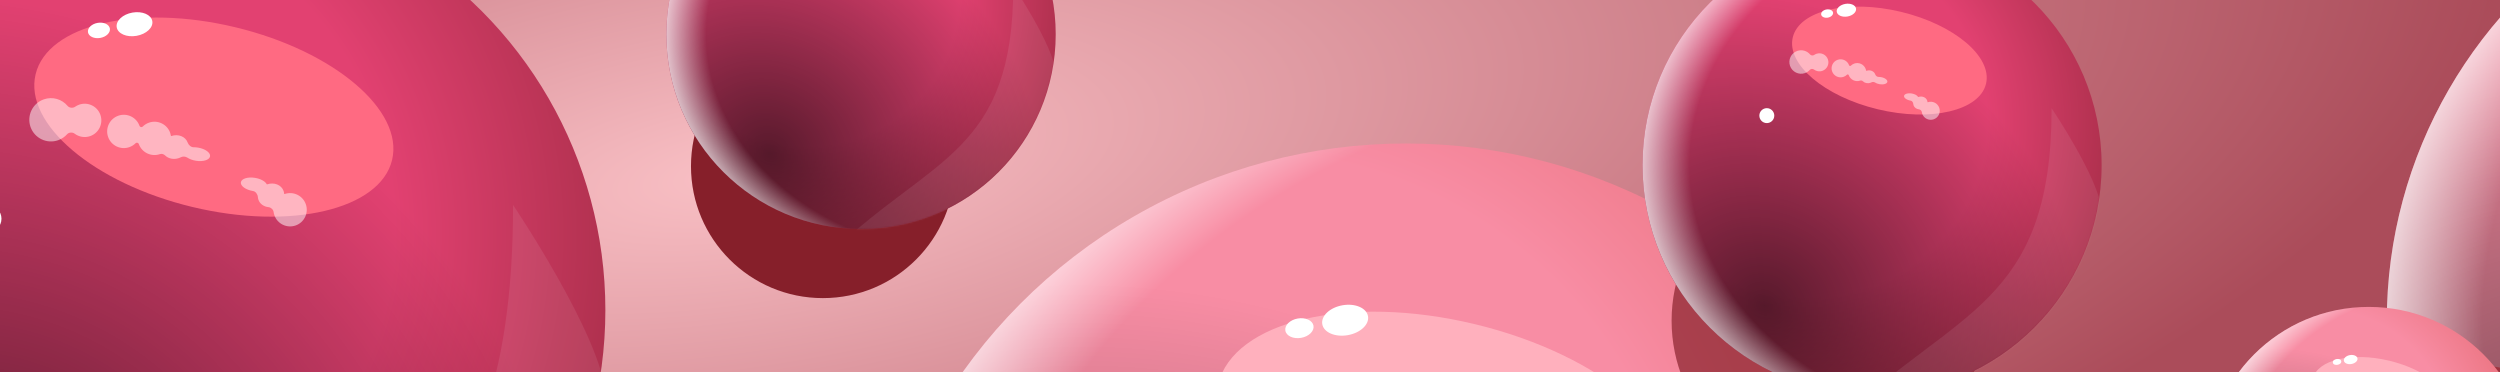 <svg width="1512" height="225" viewBox="0 0 1512 225" fill="none" xmlns="http://www.w3.org/2000/svg">
<g clip-path="url(#clip0_105_407)">
<rect width="1512" height="225" fill="url(#paint0_radial_105_407)"/>
<g filter="url(#filter0_f_105_407)">
<g filter="url(#filter1_f_105_407)">
<circle cx="1647.46" cy="681.879" r="216.183" fill="#861F2A"/>
</g>
<circle cx="1709.97" cy="465.696" r="319.083" fill="url(#paint1_radial_105_407)"/>
<circle cx="1709.97" cy="465.696" r="319.083" fill="url(#paint2_radial_105_407)" style="mix-blend-mode:overlay"/>
<circle cx="1709.97" cy="465.696" r="319.083" fill="url(#paint3_radial_105_407)" style="mix-blend-mode:soft-light"/>
<g filter="url(#filter2_f_105_407)">
<ellipse cx="1734.05" cy="320.234" rx="69.616" ry="138.127" transform="rotate(-76.477 1734.05 320.234)" fill="#FF6A82"/>
</g>
</g>
<g filter="url(#filter3_f_105_407)">
<circle cx="59.832" cy="361.115" r="173.526" fill="#861F2A"/>
</g>
<circle cx="110.008" cy="187.589" r="256.122" fill="url(#paint4_radial_105_407)"/>
<circle cx="110.008" cy="187.589" r="256.122" fill="url(#paint5_radial_105_407)" style="mix-blend-mode:overlay"/>
<circle cx="110.008" cy="187.589" r="256.122" fill="url(#paint6_radial_105_407)" style="mix-blend-mode:soft-light"/>
<g filter="url(#filter4_f_105_407)">
<ellipse cx="129.333" cy="70.829" rx="55.879" ry="110.872" transform="rotate(-76.477 129.333 70.829)" fill="#FF6A82"/>
</g>
<g filter="url(#filter5_f_105_407)">
<circle cx="-7.445" cy="132.273" r="8.335" fill="white"/>
</g>
<g filter="url(#filter6_f_105_407)">
<ellipse cx="59.832" cy="18.387" rx="6.721" ry="4.621" transform="rotate(-9.885 59.832 18.387)" fill="white"/>
</g>
<g filter="url(#filter7_f_105_407)">
<ellipse cx="81.352" cy="14.638" rx="10.922" ry="7.141" transform="rotate(-9.885 81.352 14.638)" fill="white"/>
</g>
<g filter="url(#filter8_f_105_407)">
<path fill-rule="evenodd" clip-rule="evenodd" d="M35.135 84.817C37.315 84.056 39.167 82.778 40.6 81.167C41.661 79.975 43.842 79.855 45.112 80.821C47.712 82.797 51.221 83.474 54.535 82.318C59.789 80.486 62.562 74.742 60.73 69.489C58.898 64.235 53.154 61.462 47.9 63.294C46.987 63.612 46.15 64.049 45.398 64.58C44.093 65.502 41.918 65.305 40.897 64.077C37.504 59.997 31.815 58.234 26.51 60.085C19.68 62.467 16.074 69.934 18.456 76.763C20.838 83.593 28.305 87.198 35.135 84.817ZM86.273 76.594C85.753 77.118 84.642 76.868 84.399 76.171V76.171C82.567 70.918 76.823 68.144 71.569 69.976C66.316 71.808 63.542 77.552 65.374 82.806C67.206 88.059 72.95 90.833 78.204 89.001C79.699 88.479 80.993 87.641 82.038 86.587C82.557 86.063 83.669 86.314 83.912 87.01V87.01C85.744 92.264 91.488 95.037 96.742 93.205V93.205C97.801 92.836 99.043 93.211 99.841 94C101.832 95.967 105.106 96.69 108.245 95.595C108.675 95.445 109.086 95.267 109.476 95.063C110.623 94.465 112.239 94.629 113.32 95.341C114.621 96.198 116.409 96.884 118.437 97.219C122.829 97.946 126.683 96.754 127.046 94.559C127.409 92.363 124.144 89.994 119.752 89.268C118.813 89.113 117.898 89.045 117.036 89.056C115.548 89.076 114.022 87.688 113.532 86.283V86.283C112.25 82.605 107.803 80.812 103.6 82.278V82.278C103.502 82.312 103.397 82.249 103.381 82.147C103.288 81.554 103.141 80.962 102.937 80.376C101.104 75.122 95.36 72.348 90.107 74.181C88.612 74.702 87.317 75.54 86.273 76.594ZM184.969 123.542C186.801 128.795 184.028 134.539 178.774 136.371C173.521 138.204 167.777 135.43 165.944 130.177C165.716 129.521 165.559 128.858 165.47 128.195C165.272 126.728 163.862 125.429 162.389 125.281C159.595 125 157.186 123.357 156.297 120.808C156.11 120.271 156 119.723 155.963 119.174C155.857 117.603 154.656 115.794 153.1 115.549C153.057 115.543 153.015 115.536 152.972 115.529C148.581 114.802 145.315 112.434 145.678 110.238C146.041 108.042 149.896 106.851 154.287 107.577C157.691 108.14 160.418 109.69 161.304 111.381C161.357 111.483 161.477 111.534 161.585 111.496V111.496C165.788 110.03 170.235 111.823 171.517 115.5C171.707 116.045 171.817 116.6 171.853 117.155C171.862 117.297 172.005 117.394 172.139 117.347V117.347C177.393 115.515 183.137 118.288 184.969 123.542Z" fill="white" fill-opacity="0.5"/>
</g>
<mask id="mask0_105_407" style="mask-type:alpha" maskUnits="userSpaceOnUse" x="-147" y="-69" width="514" height="513">
<circle cx="110.008" cy="187.589" r="256.122" fill="url(#paint7_radial_105_407)"/>
<circle cx="110.008" cy="187.589" r="256.122" fill="url(#paint8_radial_105_407)"/>
<circle cx="110.008" cy="187.589" r="256.122" fill="url(#paint9_radial_105_407)"/>
</mask>
<g mask="url(#mask0_105_407)">
<g filter="url(#filter9_f_105_407)">
<path d="M310.301 123.938C310.301 123.938 363.267 202.671 366.13 237.743C301.712 596.338 -30.221 571.238 74.1 471.796C203.739 348.221 310.301 343.66 310.301 123.938Z" fill="white" fill-opacity="0.08"/>
</g>
</g>
<g filter="url(#filter10_f_105_407)">
<circle cx="1668.81" cy="384.003" r="189.818" fill="#A52E3A"/>
</g>
<circle cx="1723.7" cy="194.186" r="280.168" fill="url(#paint10_radial_105_407)"/>
<circle cx="1723.7" cy="194.186" r="280.168" fill="url(#paint11_radial_105_407)" style="mix-blend-mode:overlay"/>
<circle cx="1723.7" cy="194.186" r="280.168" fill="url(#paint12_radial_105_407)" style="mix-blend-mode:soft-light"/>
<g filter="url(#filter11_f_105_407)">
<ellipse cx="1744.84" cy="66.464" rx="61.125" ry="121.282" transform="rotate(-76.477 1744.84 66.464)" fill="#FFB0BD"/>
</g>
<g filter="url(#filter12_f_105_407)">
<circle cx="1030.53" cy="550.855" r="223.001" fill="#A52E3A"/>
</g>
<circle cx="850.371" cy="415.925" r="329.145" fill="url(#paint13_radial_105_407)"/>
<circle cx="850.371" cy="415.925" r="329.145" fill="url(#paint14_radial_105_407)" style="mix-blend-mode:overlay"/>
<circle cx="850.371" cy="415.925" r="329.145" fill="url(#paint15_radial_105_407)" style="mix-blend-mode:soft-light"/>
<g filter="url(#filter13_f_105_407)">
<ellipse cx="875.207" cy="265.876" rx="71.811" ry="142.483" transform="rotate(-76.477 875.207 265.876)" fill="#FFB0BD"/>
</g>
<g filter="url(#filter14_f_105_407)">
<ellipse cx="785.89" cy="198.482" rx="8.637" ry="5.938" transform="rotate(-9.885 785.89 198.482)" fill="white"/>
</g>
<g filter="url(#filter15_f_105_407)">
<ellipse cx="813.544" cy="193.663" rx="14.036" ry="9.177" transform="rotate(-9.885 813.544 193.663)" fill="white"/>
</g>
<path fill-rule="evenodd" clip-rule="evenodd" d="M754.151 283.851C756.953 282.874 759.332 281.231 761.174 279.161C762.538 277.629 765.34 277.475 766.973 278.716C770.314 281.256 774.824 282.126 779.083 280.641C785.834 278.286 789.398 270.904 787.044 264.153C784.689 257.402 777.307 253.837 770.556 256.192C769.383 256.601 768.306 257.162 767.34 257.845C765.664 259.03 762.868 258.777 761.556 257.199C757.196 251.955 749.884 249.69 743.067 252.068C734.29 255.129 729.656 264.725 732.717 273.502C735.778 282.279 745.374 286.912 754.151 283.851ZM819.869 273.285C819.202 273.958 817.773 273.636 817.461 272.741V272.741C815.106 265.989 807.724 262.425 800.973 264.78C794.222 267.134 790.657 274.516 793.012 281.267C795.367 288.019 802.748 291.583 809.5 289.228C811.421 288.558 813.085 287.481 814.427 286.127C815.094 285.453 816.523 285.775 816.835 286.67V286.67C819.19 293.422 826.571 296.986 833.323 294.632V294.632C834.684 294.157 836.279 294.639 837.304 295.652C839.863 298.181 844.071 299.11 848.105 297.703C848.658 297.51 849.186 297.281 849.687 297.019C851.162 296.25 853.239 296.461 854.628 297.376C856.3 298.478 858.598 299.359 861.204 299.79C866.848 300.724 871.801 299.193 872.268 296.371C872.734 293.549 868.538 290.505 862.894 289.572C861.687 289.372 860.51 289.285 859.403 289.3C857.491 289.325 855.53 287.541 854.9 285.735V285.735C853.252 281.009 847.537 278.705 842.136 280.589V280.589C842.011 280.633 841.875 280.552 841.855 280.42C841.736 279.659 841.547 278.897 841.284 278.144C838.929 271.393 831.547 267.828 824.796 270.183C822.875 270.853 821.211 271.93 819.869 273.285ZM946.705 333.617C949.059 340.369 945.495 347.75 938.743 350.105C931.992 352.46 924.61 348.895 922.256 342.144C921.962 341.301 921.76 340.449 921.645 339.598C921.391 337.712 919.579 336.043 917.686 335.853C914.096 335.492 911.001 333.38 909.858 330.105C909.618 329.414 909.477 328.71 909.429 328.005C909.292 325.985 907.749 323.661 905.749 323.346C905.694 323.338 905.64 323.329 905.585 323.32C899.941 322.386 895.745 319.342 896.211 316.521C896.678 313.699 901.631 312.168 907.275 313.101C911.649 313.825 915.154 315.816 916.292 317.99C916.361 318.12 916.514 318.186 916.654 318.137V318.137C922.055 316.253 927.769 318.557 929.417 323.283C929.661 323.983 929.803 324.696 929.849 325.41C929.86 325.592 930.044 325.716 930.217 325.656V325.656C936.968 323.302 944.35 326.866 946.705 333.617Z" fill="white" fill-opacity="0.5"/>
<g filter="url(#filter17_f_105_407)">
<circle cx="1499.09" cy="287.507" r="66.43" fill="#9D343F"/>
</g>
<circle cx="1432.66" cy="283.667" r="98.05" fill="url(#paint16_radial_105_407)"/>
<circle cx="1432.66" cy="283.667" r="98.05" fill="url(#paint17_radial_105_407)" style="mix-blend-mode:overlay"/>
<circle cx="1432.66" cy="283.667" r="98.05" fill="url(#paint18_radial_105_407)" style="mix-blend-mode:soft-light"/>
<g filter="url(#filter18_f_105_407)">
<ellipse cx="1440.06" cy="238.969" rx="21.392" ry="42.445" transform="rotate(-76.477 1440.06 238.969)" fill="#FFB0BD"/>
</g>
<g filter="url(#filter19_f_105_407)">
<ellipse cx="1413.45" cy="218.893" rx="2.573" ry="1.769" transform="rotate(-9.885 1413.45 218.893)" fill="white"/>
</g>
<g filter="url(#filter20_f_105_407)">
<ellipse cx="1421.69" cy="217.457" rx="4.181" ry="2.734" transform="rotate(-9.885 1421.69 217.457)" fill="white"/>
</g>
<path fill-rule="evenodd" clip-rule="evenodd" d="M1404 244.324C1404.83 244.033 1405.54 243.543 1406.09 242.927C1406.5 242.47 1407.33 242.424 1407.82 242.794C1408.81 243.551 1410.16 243.81 1411.43 243.367C1413.44 242.666 1414.5 240.467 1413.8 238.456C1413.1 236.444 1410.9 235.383 1408.89 236.084C1408.54 236.206 1408.22 236.373 1407.93 236.577C1407.43 236.929 1406.6 236.854 1406.2 236.384C1404.91 234.822 1402.73 234.147 1400.7 234.856C1398.08 235.767 1396.7 238.626 1397.61 241.241C1398.53 243.855 1401.38 245.235 1404 244.324ZM1423.58 241.176C1423.38 241.376 1422.95 241.28 1422.86 241.014V241.014C1422.16 239.003 1419.96 237.941 1417.95 238.642C1415.94 239.344 1414.87 241.543 1415.57 243.554C1416.28 245.565 1418.48 246.627 1420.49 245.925C1421.06 245.726 1421.55 245.405 1421.95 245.001C1422.15 244.801 1422.58 244.897 1422.67 245.163V245.163C1423.37 247.175 1425.57 248.236 1427.58 247.535V247.535C1427.99 247.394 1428.46 247.537 1428.77 247.839C1429.53 248.592 1430.79 248.869 1431.99 248.45C1432.15 248.392 1432.31 248.324 1432.46 248.246C1432.9 248.017 1433.52 248.08 1433.93 248.353C1434.43 248.681 1435.11 248.943 1435.89 249.072C1437.57 249.35 1439.05 248.894 1439.18 248.053C1439.32 247.213 1438.07 246.306 1436.39 246.028C1436.03 245.968 1435.68 245.942 1435.35 245.947C1434.78 245.954 1434.2 245.423 1434.01 244.885V244.885C1433.52 243.477 1431.82 242.791 1430.21 243.352V243.352C1430.17 243.365 1430.13 243.341 1430.12 243.301C1430.09 243.075 1430.03 242.848 1429.95 242.623C1429.25 240.612 1427.05 239.55 1425.04 240.252C1424.47 240.452 1423.98 240.772 1423.58 241.176ZM1461.36 259.149C1462.06 261.16 1461 263.359 1458.99 264.06C1456.98 264.762 1454.78 263.7 1454.08 261.689C1453.99 261.438 1453.93 261.184 1453.89 260.93C1453.82 260.368 1453.28 259.871 1452.71 259.815C1451.65 259.707 1450.72 259.078 1450.38 258.102C1450.31 257.896 1450.27 257.687 1450.25 257.477C1450.21 256.875 1449.75 256.183 1449.16 256.089C1449.14 256.086 1449.13 256.084 1449.11 256.081C1447.43 255.803 1446.18 254.896 1446.32 254.056C1446.46 253.215 1447.93 252.759 1449.61 253.037C1450.92 253.253 1451.96 253.846 1452.3 254.493C1452.32 254.532 1452.37 254.552 1452.41 254.537V254.537C1454.02 253.976 1455.72 254.662 1456.21 256.07C1456.28 256.279 1456.32 256.491 1456.34 256.704C1456.34 256.758 1456.4 256.795 1456.45 256.777V256.777C1458.46 256.076 1460.66 257.137 1461.36 259.149Z" fill="white" fill-opacity="0.5"/>
<g filter="url(#filter22_f_105_407)">
<circle cx="1105.04" cy="193.973" r="94.058" fill="#861F2A" fill-opacity="0.68"/>
</g>
<circle cx="1132.23" cy="99.915" r="138.828" fill="url(#paint19_radial_105_407)"/>
<circle cx="1132.23" cy="99.915" r="138.828" fill="url(#paint20_radial_105_407)" style="mix-blend-mode:overlay"/>
<circle cx="1132.23" cy="99.915" r="138.828" fill="url(#paint21_radial_105_407)" style="mix-blend-mode:soft-light"/>
<g filter="url(#filter23_f_105_407)">
<ellipse cx="1142.71" cy="36.626" rx="30.289" ry="60.097" transform="rotate(-76.477 1142.71 36.626)" fill="#FF6A82"/>
</g>
<g filter="url(#filter24_f_105_407)">
<circle cx="1068.57" cy="69.931" r="4.518" fill="white"/>
</g>
<g filter="url(#filter25_f_105_407)">
<ellipse cx="1105.04" cy="8.201" rx="3.643" ry="2.505" transform="rotate(-9.885 1105.04 8.201)" fill="white"/>
</g>
<g filter="url(#filter26_f_105_407)">
<ellipse cx="1116.7" cy="6.168" rx="5.92" ry="3.871" transform="rotate(-9.885 1116.7 6.168)" fill="white"/>
</g>
<g filter="url(#filter27_f_105_407)">
<path fill-rule="evenodd" clip-rule="evenodd" d="M1091.65 44.208C1092.83 43.796 1093.83 43.103 1094.61 42.23C1095.19 41.584 1096.37 41.519 1097.06 42.042C1098.47 43.113 1100.37 43.48 1102.17 42.854C1105.01 41.861 1106.52 38.747 1105.52 35.9C1104.53 33.052 1101.42 31.549 1098.57 32.542C1098.07 32.714 1097.62 32.951 1097.21 33.239C1096.51 33.739 1095.33 33.632 1094.77 32.966C1092.93 30.755 1089.85 29.799 1086.97 30.802C1083.27 32.093 1081.32 36.141 1082.61 39.843C1083.9 43.545 1087.95 45.499 1091.65 44.208ZM1119.37 39.751C1119.09 40.035 1118.48 39.899 1118.35 39.522V39.522C1117.36 36.674 1114.25 35.171 1111.4 36.164C1108.55 37.157 1107.05 40.27 1108.04 43.118C1109.03 45.966 1112.15 47.469 1114.99 46.476C1115.81 46.193 1116.51 45.739 1117.07 45.168C1117.35 44.884 1117.96 45.02 1118.09 45.397V45.397C1119.08 48.245 1122.2 49.748 1125.04 48.755V48.755C1125.62 48.555 1126.29 48.758 1126.72 49.186C1127.8 50.252 1129.58 50.644 1131.28 50.05C1131.51 49.969 1131.73 49.872 1131.95 49.762C1132.57 49.438 1133.44 49.527 1134.03 49.913C1134.73 50.377 1135.7 50.749 1136.8 50.931C1139.18 51.324 1141.27 50.679 1141.47 49.489C1141.67 48.298 1139.9 47.014 1137.52 46.621C1137.01 46.537 1136.51 46.5 1136.04 46.506C1135.24 46.517 1134.41 45.764 1134.14 45.003V45.003C1133.45 43.009 1131.04 42.037 1128.76 42.832V42.832C1128.71 42.85 1128.65 42.816 1128.64 42.761C1128.59 42.44 1128.51 42.118 1128.4 41.801C1127.41 38.953 1124.29 37.45 1121.45 38.443C1120.64 38.725 1119.93 39.18 1119.37 39.751ZM1172.87 65.198C1173.86 68.046 1172.36 71.16 1169.51 72.153C1166.66 73.146 1163.55 71.642 1162.55 68.795C1162.43 68.439 1162.34 68.08 1162.3 67.721C1162.19 66.926 1161.42 66.222 1160.63 66.141C1159.11 65.989 1157.81 65.098 1157.32 63.717C1157.22 63.425 1157.16 63.129 1157.14 62.831C1157.09 61.979 1156.43 60.999 1155.59 60.866C1155.57 60.863 1155.55 60.859 1155.52 60.855C1153.14 60.461 1151.37 59.178 1151.57 57.987C1151.77 56.797 1153.85 56.151 1156.23 56.545C1158.08 56.85 1159.56 57.69 1160.04 58.607C1160.07 58.662 1160.13 58.69 1160.19 58.669V58.669C1162.47 57.875 1164.88 58.846 1165.57 60.84C1165.68 61.135 1165.74 61.436 1165.76 61.737C1165.76 61.814 1165.84 61.866 1165.91 61.841V61.841C1168.76 60.847 1171.87 62.351 1172.87 65.198Z" fill="white" fill-opacity="0.5"/>
</g>
<mask id="mask1_105_407" style="mask-type:alpha" maskUnits="userSpaceOnUse" x="993" y="-39" width="279" height="278">
<circle cx="1132.23" cy="99.915" r="138.828" fill="url(#paint22_radial_105_407)"/>
<circle cx="1132.23" cy="99.915" r="138.828" fill="url(#paint23_radial_105_407)"/>
<circle cx="1132.23" cy="99.915" r="138.828" fill="url(#paint24_radial_105_407)"/>
</mask>
<g mask="url(#mask1_105_407)">
<g filter="url(#filter28_f_105_407)">
<path d="M1240.8 65.413C1240.8 65.413 1269.51 108.09 1271.06 127.1C1236.14 321.473 1056.22 307.868 1112.77 253.966C1183.04 186.984 1240.8 184.512 1240.8 65.413Z" fill="white" fill-opacity="0.08"/>
</g>
</g>
<g filter="url(#filter29_f_105_407)">
<g filter="url(#filter30_f_105_407)">
<circle cx="497.681" cy="100.524" r="79.776" fill="#861F2A"/>
</g>
<circle cx="520.748" cy="20.748" r="117.748" fill="url(#paint25_radial_105_407)"/>
<circle cx="520.748" cy="20.748" r="117.748" fill="url(#paint26_radial_105_407)" style="mix-blend-mode:overlay"/>
<circle cx="520.748" cy="20.748" r="117.748" fill="url(#paint27_radial_105_407)" style="mix-blend-mode:soft-light"/>
<g filter="url(#filter31_f_105_407)">
<ellipse cx="529.632" cy="-32.931" rx="25.69" ry="50.972" transform="rotate(-76.477 529.632 -32.931)" fill="#FF6A82"/>
</g>
<g filter="url(#filter32_f_105_407)">
<circle cx="466.751" cy="-4.683" r="3.832" fill="white"/>
</g>
<g filter="url(#filter33_f_105_407)">
<path fill-rule="evenodd" clip-rule="evenodd" d="M486.326 -26.5C487.329 -26.849 488.18 -27.437 488.839 -28.178C489.326 -28.726 490.329 -28.781 490.913 -28.337C492.108 -27.428 493.722 -27.117 495.245 -27.649C497.66 -28.491 498.935 -31.132 498.093 -33.547C497.251 -35.962 494.61 -37.237 492.195 -36.395C491.775 -36.248 491.39 -36.048 491.044 -35.803C490.445 -35.38 489.445 -35.47 488.975 -36.035C487.416 -37.91 484.8 -38.721 482.361 -37.87C479.221 -36.775 477.563 -33.342 478.658 -30.202C479.753 -27.063 483.186 -25.405 486.326 -26.5ZM509.836 -30.28C509.597 -30.039 509.086 -30.154 508.974 -30.475V-30.475C508.132 -32.89 505.491 -34.165 503.076 -33.323C500.661 -32.48 499.386 -29.84 500.228 -27.424C501.07 -25.009 503.711 -23.734 506.126 -24.576C506.814 -24.816 507.409 -25.202 507.889 -25.686C508.128 -25.927 508.639 -25.812 508.75 -25.491V-25.491C509.593 -23.076 512.234 -21.801 514.649 -22.643V-22.643C515.136 -22.813 515.707 -22.641 516.073 -22.278C516.989 -21.374 518.494 -21.042 519.937 -21.545C520.135 -21.614 520.324 -21.696 520.503 -21.789C521.031 -22.064 521.774 -21.989 522.271 -21.662C522.869 -21.267 523.691 -20.952 524.623 -20.798C526.642 -20.464 528.414 -21.012 528.581 -22.021C528.748 -23.031 527.247 -24.12 525.228 -24.453C524.796 -24.525 524.375 -24.556 523.979 -24.551C523.295 -24.542 522.593 -25.18 522.368 -25.826V-25.826C521.778 -27.517 519.734 -28.341 517.802 -27.667V-27.667C517.757 -27.651 517.708 -27.68 517.701 -27.728C517.658 -28 517.591 -28.272 517.497 -28.542C516.654 -30.957 514.014 -32.232 511.598 -31.39C510.911 -31.15 510.316 -30.765 509.836 -30.28ZM555.21 -8.697C556.052 -6.282 554.777 -3.641 552.362 -2.799C549.947 -1.956 547.306 -3.231 546.464 -5.646C546.359 -5.948 546.287 -6.253 546.246 -6.557C546.155 -7.232 545.506 -7.829 544.829 -7.897C543.545 -8.026 542.438 -8.782 542.029 -9.953C541.943 -10.2 541.892 -10.452 541.875 -10.705C541.826 -11.427 541.274 -12.259 540.559 -12.371C540.539 -12.374 540.519 -12.377 540.5 -12.381C538.481 -12.714 536.98 -13.803 537.147 -14.813C537.314 -15.822 539.085 -16.37 541.104 -16.036C542.669 -15.777 543.923 -15.065 544.33 -14.287C544.355 -14.241 544.41 -14.217 544.46 -14.235V-14.235C546.392 -14.909 548.436 -14.084 549.026 -12.394C549.113 -12.143 549.164 -11.888 549.18 -11.633C549.184 -11.568 549.25 -11.523 549.312 -11.545V-11.545C551.727 -12.387 554.368 -11.112 555.21 -8.697Z" fill="white" fill-opacity="0.5"/>
</g>
<mask id="mask2_105_407" style="mask-type:alpha" maskUnits="userSpaceOnUse" x="403" y="-97" width="236" height="236">
<circle cx="520.748" cy="20.748" r="117.748" fill="url(#paint28_radial_105_407)"/>
<circle cx="520.748" cy="20.748" r="117.748" fill="url(#paint29_radial_105_407)"/>
<circle cx="520.748" cy="20.748" r="117.748" fill="url(#paint30_radial_105_407)"/>
</mask>
<g mask="url(#mask2_105_407)">
<g filter="url(#filter34_f_105_407)">
<path d="M612.829 -8.515C612.829 -8.515 637.18 27.682 638.496 43.806C608.881 208.664 456.28 197.124 504.24 151.408C563.839 94.596 612.829 92.499 612.829 -8.515Z" fill="white" fill-opacity="0.08"/>
</g>
</g>
</g>
</g>
<defs>
<filter id="filter0_f_105_407" x="1358.89" y="114.613" width="702.165" height="815.449" filterUnits="userSpaceOnUse" color-interpolation-filters="sRGB">
<feFlood flood-opacity="0" result="BackgroundImageFix"/>
<feBlend mode="normal" in="SourceGraphic" in2="BackgroundImageFix" result="shape"/>
<feGaussianBlur stdDeviation="16" result="effect1_foregroundBlur_105_407"/>
</filter>
<filter id="filter1_f_105_407" x="1182.05" y="216.471" width="930.815" height="930.815" filterUnits="userSpaceOnUse" color-interpolation-filters="sRGB">
<feFlood flood-opacity="0" result="BackgroundImageFix"/>
<feBlend mode="normal" in="SourceGraphic" in2="BackgroundImageFix" result="shape"/>
<feGaussianBlur stdDeviation="124.612" result="effect1_foregroundBlur_105_407"/>
</filter>
<filter id="filter2_f_105_407" x="1457.15" y="103.614" width="553.798" height="433.239" filterUnits="userSpaceOnUse" color-interpolation-filters="sRGB">
<feFlood flood-opacity="0" result="BackgroundImageFix"/>
<feBlend mode="normal" in="SourceGraphic" in2="BackgroundImageFix" result="shape"/>
<feGaussianBlur stdDeviation="70.802" result="effect1_foregroundBlur_105_407"/>
</filter>
<filter id="filter3_f_105_407" x="-313.741" y="-12.459" width="747.147" height="747.148" filterUnits="userSpaceOnUse" color-interpolation-filters="sRGB">
<feFlood flood-opacity="0" result="BackgroundImageFix"/>
<feBlend mode="normal" in="SourceGraphic" in2="BackgroundImageFix" result="shape"/>
<feGaussianBlur stdDeviation="100.024" result="effect1_foregroundBlur_105_407"/>
</filter>
<filter id="filter4_f_105_407" x="-92.928" y="-103.047" width="444.523" height="347.753" filterUnits="userSpaceOnUse" color-interpolation-filters="sRGB">
<feFlood flood-opacity="0" result="BackgroundImageFix"/>
<feBlend mode="normal" in="SourceGraphic" in2="BackgroundImageFix" result="shape"/>
<feGaussianBlur stdDeviation="56.832" result="effect1_foregroundBlur_105_407"/>
</filter>
<filter id="filter5_f_105_407" x="-21.842" y="117.876" width="28.794" height="28.795" filterUnits="userSpaceOnUse" color-interpolation-filters="sRGB">
<feFlood flood-opacity="0" result="BackgroundImageFix"/>
<feBlend mode="normal" in="SourceGraphic" in2="BackgroundImageFix" result="shape"/>
<feGaussianBlur stdDeviation="3.031" result="effect1_foregroundBlur_105_407"/>
</filter>
<filter id="filter6_f_105_407" x="47.101" y="7.628" width="25.462" height="21.518" filterUnits="userSpaceOnUse" color-interpolation-filters="sRGB">
<feFlood flood-opacity="0" result="BackgroundImageFix"/>
<feBlend mode="normal" in="SourceGraphic" in2="BackgroundImageFix" result="shape"/>
<feGaussianBlur stdDeviation="3.031" result="effect1_foregroundBlur_105_407"/>
</filter>
<filter id="filter7_f_105_407" x="64.459" y="1.293" width="33.784" height="26.689" filterUnits="userSpaceOnUse" color-interpolation-filters="sRGB">
<feFlood flood-opacity="0" result="BackgroundImageFix"/>
<feBlend mode="normal" in="SourceGraphic" in2="BackgroundImageFix" result="shape"/>
<feGaussianBlur stdDeviation="3.031" result="effect1_foregroundBlur_105_407"/>
</filter>
<filter id="filter8_f_105_407" x="11.678" y="53.306" width="179.901" height="89.675" filterUnits="userSpaceOnUse" color-interpolation-filters="sRGB">
<feFlood flood-opacity="0" result="BackgroundImageFix"/>
<feBlend mode="normal" in="SourceGraphic" in2="BackgroundImageFix" result="shape"/>
<feGaussianBlur stdDeviation="3.022" result="effect1_foregroundBlur_105_407"/>
</filter>
<filter id="filter9_f_105_407" x="44.877" y="114.845" width="330.346" height="430.24" filterUnits="userSpaceOnUse" color-interpolation-filters="sRGB">
<feFlood flood-opacity="0" result="BackgroundImageFix"/>
<feBlend mode="normal" in="SourceGraphic" in2="BackgroundImageFix" result="shape"/>
<feGaussianBlur stdDeviation="4.547" result="effect1_foregroundBlur_105_407"/>
</filter>
<filter id="filter10_f_105_407" x="1260.16" y="-24.644" width="817.294" height="817.294" filterUnits="userSpaceOnUse" color-interpolation-filters="sRGB">
<feFlood flood-opacity="0" result="BackgroundImageFix"/>
<feBlend mode="normal" in="SourceGraphic" in2="BackgroundImageFix" result="shape"/>
<feGaussianBlur stdDeviation="109.415" result="effect1_foregroundBlur_105_407"/>
</filter>
<filter id="filter11_f_105_407" x="1501.71" y="-123.737" width="486.258" height="380.402" filterUnits="userSpaceOnUse" color-interpolation-filters="sRGB">
<feFlood flood-opacity="0" result="BackgroundImageFix"/>
<feBlend mode="normal" in="SourceGraphic" in2="BackgroundImageFix" result="shape"/>
<feGaussianBlur stdDeviation="62.167" result="effect1_foregroundBlur_105_407"/>
</filter>
<filter id="filter12_f_105_407" x="550.447" y="70.77" width="960.169" height="960.169" filterUnits="userSpaceOnUse" color-interpolation-filters="sRGB">
<feFlood flood-opacity="0" result="BackgroundImageFix"/>
<feBlend mode="normal" in="SourceGraphic" in2="BackgroundImageFix" result="shape"/>
<feGaussianBlur stdDeviation="128.542" result="effect1_foregroundBlur_105_407"/>
</filter>
<filter id="filter13_f_105_407" x="589.576" y="42.425" width="571.263" height="446.902" filterUnits="userSpaceOnUse" color-interpolation-filters="sRGB">
<feFlood flood-opacity="0" result="BackgroundImageFix"/>
<feBlend mode="normal" in="SourceGraphic" in2="BackgroundImageFix" result="shape"/>
<feGaussianBlur stdDeviation="73.035" result="effect1_foregroundBlur_105_407"/>
</filter>
<filter id="filter14_f_105_407" x="769.529" y="184.655" width="32.722" height="27.654" filterUnits="userSpaceOnUse" color-interpolation-filters="sRGB">
<feFlood flood-opacity="0" result="BackgroundImageFix"/>
<feBlend mode="normal" in="SourceGraphic" in2="BackgroundImageFix" result="shape"/>
<feGaussianBlur stdDeviation="3.895" result="effect1_foregroundBlur_105_407"/>
</filter>
<filter id="filter15_f_105_407" x="791.836" y="176.514" width="43.416" height="34.298" filterUnits="userSpaceOnUse" color-interpolation-filters="sRGB">
<feFlood flood-opacity="0" result="BackgroundImageFix"/>
<feBlend mode="normal" in="SourceGraphic" in2="BackgroundImageFix" result="shape"/>
<feGaussianBlur stdDeviation="3.895" result="effect1_foregroundBlur_105_407"/>
</filter>
<filter id="filter17_f_105_407" x="1328.66" y="117.077" width="340.861" height="340.861" filterUnits="userSpaceOnUse" color-interpolation-filters="sRGB">
<feFlood flood-opacity="0" result="BackgroundImageFix"/>
<feBlend mode="normal" in="SourceGraphic" in2="BackgroundImageFix" result="shape"/>
<feGaussianBlur stdDeviation="52" result="effect1_foregroundBlur_105_407"/>
</filter>
<filter id="filter18_f_105_407" x="1354.97" y="172.404" width="170.175" height="133.129" filterUnits="userSpaceOnUse" color-interpolation-filters="sRGB">
<feFlood flood-opacity="0" result="BackgroundImageFix"/>
<feBlend mode="normal" in="SourceGraphic" in2="BackgroundImageFix" result="shape"/>
<feGaussianBlur stdDeviation="21.757" result="effect1_foregroundBlur_105_407"/>
</filter>
<filter id="filter19_f_105_407" x="1408.58" y="214.774" width="9.748" height="8.238" filterUnits="userSpaceOnUse" color-interpolation-filters="sRGB">
<feFlood flood-opacity="0" result="BackgroundImageFix"/>
<feBlend mode="normal" in="SourceGraphic" in2="BackgroundImageFix" result="shape"/>
<feGaussianBlur stdDeviation="1.16" result="effect1_foregroundBlur_105_407"/>
</filter>
<filter id="filter20_f_105_407" x="1415.22" y="212.349" width="12.933" height="10.217" filterUnits="userSpaceOnUse" color-interpolation-filters="sRGB">
<feFlood flood-opacity="0" result="BackgroundImageFix"/>
<feBlend mode="normal" in="SourceGraphic" in2="BackgroundImageFix" result="shape"/>
<feGaussianBlur stdDeviation="1.16" result="effect1_foregroundBlur_105_407"/>
</filter>
<filter id="filter22_f_105_407" x="902.544" y="-8.519" width="404.984" height="404.984" filterUnits="userSpaceOnUse" color-interpolation-filters="sRGB">
<feFlood flood-opacity="0" result="BackgroundImageFix"/>
<feBlend mode="normal" in="SourceGraphic" in2="BackgroundImageFix" result="shape"/>
<feGaussianBlur stdDeviation="54.217" result="effect1_foregroundBlur_105_407"/>
</filter>
<filter id="filter23_f_105_407" x="1022.23" y="-57.622" width="240.949" height="188.496" filterUnits="userSpaceOnUse" color-interpolation-filters="sRGB">
<feFlood flood-opacity="0" result="BackgroundImageFix"/>
<feBlend mode="normal" in="SourceGraphic" in2="BackgroundImageFix" result="shape"/>
<feGaussianBlur stdDeviation="30.805" result="effect1_foregroundBlur_105_407"/>
</filter>
<filter id="filter24_f_105_407" x="1060.77" y="62.127" width="15.608" height="15.608" filterUnits="userSpaceOnUse" color-interpolation-filters="sRGB">
<feFlood flood-opacity="0" result="BackgroundImageFix"/>
<feBlend mode="normal" in="SourceGraphic" in2="BackgroundImageFix" result="shape"/>
<feGaussianBlur stdDeviation="1.643" result="effect1_foregroundBlur_105_407"/>
</filter>
<filter id="filter25_f_105_407" x="1098.14" y="2.369" width="13.802" height="11.664" filterUnits="userSpaceOnUse" color-interpolation-filters="sRGB">
<feFlood flood-opacity="0" result="BackgroundImageFix"/>
<feBlend mode="normal" in="SourceGraphic" in2="BackgroundImageFix" result="shape"/>
<feGaussianBlur stdDeviation="1.643" result="effect1_foregroundBlur_105_407"/>
</filter>
<filter id="filter26_f_105_407" x="1107.54" y="-1.065" width="18.312" height="14.466" filterUnits="userSpaceOnUse" color-interpolation-filters="sRGB">
<feFlood flood-opacity="0" result="BackgroundImageFix"/>
<feBlend mode="normal" in="SourceGraphic" in2="BackgroundImageFix" result="shape"/>
<feGaussianBlur stdDeviation="1.643" result="effect1_foregroundBlur_105_407"/>
</filter>
<filter id="filter27_f_105_407" x="1078.94" y="27.128" width="97.513" height="48.607" filterUnits="userSpaceOnUse" color-interpolation-filters="sRGB">
<feFlood flood-opacity="0" result="BackgroundImageFix"/>
<feBlend mode="normal" in="SourceGraphic" in2="BackgroundImageFix" result="shape"/>
<feGaussianBlur stdDeviation="1.638" result="effect1_foregroundBlur_105_407"/>
</filter>
<filter id="filter28_f_105_407" x="1096.93" y="60.484" width="179.061" height="233.207" filterUnits="userSpaceOnUse" color-interpolation-filters="sRGB">
<feFlood flood-opacity="0" result="BackgroundImageFix"/>
<feBlend mode="normal" in="SourceGraphic" in2="BackgroundImageFix" result="shape"/>
<feGaussianBlur stdDeviation="2.464" result="effect1_foregroundBlur_105_407"/>
</filter>
<filter id="filter29_f_105_407" x="393" y="-107" width="255.496" height="297.3" filterUnits="userSpaceOnUse" color-interpolation-filters="sRGB">
<feFlood flood-opacity="0" result="BackgroundImageFix"/>
<feBlend mode="normal" in="SourceGraphic" in2="BackgroundImageFix" result="shape"/>
<feGaussianBlur stdDeviation="5" result="effect1_foregroundBlur_105_407"/>
</filter>
<filter id="filter30_f_105_407" x="325.936" y="-71.221" width="343.489" height="343.489" filterUnits="userSpaceOnUse" color-interpolation-filters="sRGB">
<feFlood flood-opacity="0" result="BackgroundImageFix"/>
<feBlend mode="normal" in="SourceGraphic" in2="BackgroundImageFix" result="shape"/>
<feGaussianBlur stdDeviation="45.984" result="effect1_foregroundBlur_105_407"/>
</filter>
<filter id="filter31_f_105_407" x="427.451" y="-112.868" width="204.362" height="159.874" filterUnits="userSpaceOnUse" color-interpolation-filters="sRGB">
<feFlood flood-opacity="0" result="BackgroundImageFix"/>
<feBlend mode="normal" in="SourceGraphic" in2="BackgroundImageFix" result="shape"/>
<feGaussianBlur stdDeviation="26.128" result="effect1_foregroundBlur_105_407"/>
</filter>
<filter id="filter32_f_105_407" x="460.132" y="-11.302" width="13.238" height="13.238" filterUnits="userSpaceOnUse" color-interpolation-filters="sRGB">
<feFlood flood-opacity="0" result="BackgroundImageFix"/>
<feBlend mode="normal" in="SourceGraphic" in2="BackgroundImageFix" result="shape"/>
<feGaussianBlur stdDeviation="1.393" result="effect1_foregroundBlur_105_407"/>
</filter>
<filter id="filter33_f_105_407" x="475.542" y="-40.986" width="82.707" height="41.226" filterUnits="userSpaceOnUse" color-interpolation-filters="sRGB">
<feFlood flood-opacity="0" result="BackgroundImageFix"/>
<feBlend mode="normal" in="SourceGraphic" in2="BackgroundImageFix" result="shape"/>
<feGaussianBlur stdDeviation="1.389" result="effect1_foregroundBlur_105_407"/>
</filter>
<filter id="filter34_f_105_407" x="490.805" y="-12.695" width="151.872" height="197.796" filterUnits="userSpaceOnUse" color-interpolation-filters="sRGB">
<feFlood flood-opacity="0" result="BackgroundImageFix"/>
<feBlend mode="normal" in="SourceGraphic" in2="BackgroundImageFix" result="shape"/>
<feGaussianBlur stdDeviation="2.09" result="effect1_foregroundBlur_105_407"/>
</filter>
<radialGradient id="paint0_radial_105_407" cx="0" cy="0" r="1" gradientUnits="userSpaceOnUse" gradientTransform="translate(449.193 105.091) rotate(171.197) scale(1085.88 375.193)">
<stop stop-color="#F9C0C5"/>
<stop offset="0.991" stop-color="#AB4C5A"/>
</radialGradient>
<radialGradient id="paint1_radial_105_407" cx="0" cy="0" r="1" gradientUnits="userSpaceOnUse" gradientTransform="translate(1616.51 399.614) rotate(25.085) scale(719.218 698.166)">
<stop offset="0.354" stop-color="#E24171"/>
<stop offset="0.81" stop-color="#7F212D"/>
</radialGradient>
<radialGradient id="paint2_radial_105_407" cx="0" cy="0" r="1" gradientUnits="userSpaceOnUse" gradientTransform="translate(1560.81 661.11) rotate(-53.858) scale(416.162 465.096)">
<stop stop-opacity="0.61"/>
<stop offset="1" stop-opacity="0"/>
</radialGradient>
<radialGradient id="paint3_radial_105_407" cx="0" cy="0" r="1" gradientUnits="userSpaceOnUse" gradientTransform="translate(1907.27 465.696) rotate(180) scale(544.706 438.26)">
<stop stop-color="white" stop-opacity="0"/>
<stop offset="0.827" stop-color="white" stop-opacity="0"/>
<stop offset="1" stop-color="white"/>
</radialGradient>
<radialGradient id="paint4_radial_105_407" cx="0" cy="0" r="1" gradientUnits="userSpaceOnUse" gradientTransform="translate(34.99 134.546) rotate(25.085) scale(577.303 560.405)">
<stop offset="0.354" stop-color="#E24171"/>
<stop offset="0.81" stop-color="#7F212D"/>
</radialGradient>
<radialGradient id="paint5_radial_105_407" cx="0" cy="0" r="1" gradientUnits="userSpaceOnUse" gradientTransform="translate(-9.718 344.444) rotate(-53.858) scale(334.046 373.324)">
<stop stop-opacity="0.61"/>
<stop offset="1" stop-opacity="0"/>
</radialGradient>
<radialGradient id="paint6_radial_105_407" cx="0" cy="0" r="1" gradientUnits="userSpaceOnUse" gradientTransform="translate(268.379 187.589) rotate(180) scale(437.225 351.783)">
<stop stop-color="white" stop-opacity="0"/>
<stop offset="0.827" stop-color="white" stop-opacity="0"/>
<stop offset="1" stop-color="white"/>
</radialGradient>
<radialGradient id="paint7_radial_105_407" cx="0" cy="0" r="1" gradientUnits="userSpaceOnUse" gradientTransform="translate(34.99 134.546) rotate(25.085) scale(577.303 560.405)">
<stop offset="0.354" stop-color="#E24171"/>
<stop offset="0.81" stop-color="#7F212D"/>
</radialGradient>
<radialGradient id="paint8_radial_105_407" cx="0" cy="0" r="1" gradientUnits="userSpaceOnUse" gradientTransform="translate(-9.718 344.444) rotate(-53.858) scale(334.046 373.324)">
<stop stop-opacity="0.61"/>
<stop offset="1" stop-opacity="0"/>
</radialGradient>
<radialGradient id="paint9_radial_105_407" cx="0" cy="0" r="1" gradientUnits="userSpaceOnUse" gradientTransform="translate(268.379 187.589) rotate(180) scale(437.225 351.783)">
<stop stop-color="white" stop-opacity="0"/>
<stop offset="0.827" stop-color="white" stop-opacity="0"/>
<stop offset="1" stop-color="white"/>
</radialGradient>
<radialGradient id="paint10_radial_105_407" cx="0" cy="0" r="1" gradientUnits="userSpaceOnUse" gradientTransform="translate(1641.64 136.163) rotate(25.085) scale(631.504 613.019)">
<stop offset="0.354" stop-color="#F88DA4"/>
<stop offset="0.81" stop-color="#DA5251"/>
</radialGradient>
<radialGradient id="paint11_radial_105_407" cx="0" cy="0" r="1" gradientUnits="userSpaceOnUse" gradientTransform="translate(1592.73 365.768) rotate(-53.858) scale(365.408 408.374)">
<stop stop-opacity="0.61"/>
<stop offset="1" stop-opacity="0"/>
</radialGradient>
<radialGradient id="paint12_radial_105_407" cx="0" cy="0" r="1" gradientUnits="userSpaceOnUse" gradientTransform="translate(1896.94 194.186) rotate(180) scale(478.274 384.81)">
<stop stop-color="white" stop-opacity="0"/>
<stop offset="0.827" stop-color="white" stop-opacity="0"/>
<stop offset="1" stop-color="white"/>
</radialGradient>
<radialGradient id="paint13_radial_105_407" cx="0" cy="0" r="1" gradientUnits="userSpaceOnUse" gradientTransform="translate(753.964 347.759) rotate(25.085) scale(741.9 720.184)">
<stop offset="0.354" stop-color="#F88DA4"/>
<stop offset="0.81" stop-color="#DA5251"/>
</radialGradient>
<radialGradient id="paint14_radial_105_407" cx="0" cy="0" r="1" gradientUnits="userSpaceOnUse" gradientTransform="translate(696.51 617.502) rotate(-53.858) scale(429.287 479.764)">
<stop stop-opacity="0.61"/>
<stop offset="1" stop-opacity="0"/>
</radialGradient>
<radialGradient id="paint15_radial_105_407" cx="0" cy="0" r="1" gradientUnits="userSpaceOnUse" gradientTransform="translate(1053.9 415.925) rotate(180) scale(561.884 452.081)">
<stop stop-color="white" stop-opacity="0"/>
<stop offset="0.827" stop-color="white" stop-opacity="0"/>
<stop offset="1" stop-color="white"/>
</radialGradient>
<radialGradient id="paint16_radial_105_407" cx="0" cy="0" r="1" gradientUnits="userSpaceOnUse" gradientTransform="translate(1403.94 263.361) rotate(25.085) scale(221.007 214.538)">
<stop offset="0.354" stop-color="#F88DA4"/>
<stop offset="0.81" stop-color="#DA5251"/>
</radialGradient>
<radialGradient id="paint17_radial_105_407" cx="0" cy="0" r="1" gradientUnits="userSpaceOnUse" gradientTransform="translate(1386.83 343.716) rotate(-53.858) scale(127.881 142.918)">
<stop stop-opacity="0.61"/>
<stop offset="1" stop-opacity="0"/>
</radialGradient>
<radialGradient id="paint18_radial_105_407" cx="0" cy="0" r="1" gradientUnits="userSpaceOnUse" gradientTransform="translate(1493.29 283.667) rotate(180) scale(167.381 134.672)">
<stop stop-color="white" stop-opacity="0"/>
<stop offset="0.827" stop-color="white" stop-opacity="0"/>
<stop offset="1" stop-color="white"/>
</radialGradient>
<radialGradient id="paint19_radial_105_407" cx="0" cy="0" r="1" gradientUnits="userSpaceOnUse" gradientTransform="translate(1091.57 71.163) rotate(25.085) scale(312.921 303.762)">
<stop offset="0.354" stop-color="#E24171"/>
<stop offset="0.81" stop-color="#7F212D"/>
</radialGradient>
<radialGradient id="paint20_radial_105_407" cx="0" cy="0" r="1" gradientUnits="userSpaceOnUse" gradientTransform="translate(1067.34 184.937) rotate(-53.858) scale(181.066 202.357)">
<stop stop-opacity="0.61"/>
<stop offset="1" stop-opacity="0"/>
</radialGradient>
<radialGradient id="paint21_radial_105_407" cx="0" cy="0" r="1" gradientUnits="userSpaceOnUse" gradientTransform="translate(1218.08 99.915) rotate(180) scale(236.994 190.68)">
<stop stop-color="white" stop-opacity="0"/>
<stop offset="0.827" stop-color="white" stop-opacity="0"/>
<stop offset="1" stop-color="white"/>
</radialGradient>
<radialGradient id="paint22_radial_105_407" cx="0" cy="0" r="1" gradientUnits="userSpaceOnUse" gradientTransform="translate(1091.57 71.163) rotate(25.085) scale(312.921 303.762)">
<stop offset="0.354" stop-color="#E24171"/>
<stop offset="0.81" stop-color="#7F212D"/>
</radialGradient>
<radialGradient id="paint23_radial_105_407" cx="0" cy="0" r="1" gradientUnits="userSpaceOnUse" gradientTransform="translate(1067.34 184.937) rotate(-53.858) scale(181.066 202.357)">
<stop stop-opacity="0.61"/>
<stop offset="1" stop-opacity="0"/>
</radialGradient>
<radialGradient id="paint24_radial_105_407" cx="0" cy="0" r="1" gradientUnits="userSpaceOnUse" gradientTransform="translate(1218.08 99.915) rotate(180) scale(236.994 190.68)">
<stop stop-color="white" stop-opacity="0"/>
<stop offset="0.827" stop-color="white" stop-opacity="0"/>
<stop offset="1" stop-color="white"/>
</radialGradient>
<radialGradient id="paint25_radial_105_407" cx="0" cy="0" r="1" gradientUnits="userSpaceOnUse" gradientTransform="translate(486.26 -3.638) rotate(25.085) scale(265.406 257.637)">
<stop offset="0.354" stop-color="#E24171"/>
<stop offset="0.81" stop-color="#7F212D"/>
</radialGradient>
<radialGradient id="paint26_radial_105_407" cx="0" cy="0" r="1" gradientUnits="userSpaceOnUse" gradientTransform="translate(465.706 92.86) rotate(-53.858) scale(153.572 171.63)">
<stop stop-opacity="0.61"/>
<stop offset="1" stop-opacity="0"/>
</radialGradient>
<radialGradient id="paint27_radial_105_407" cx="0" cy="0" r="1" gradientUnits="userSpaceOnUse" gradientTransform="translate(593.556 20.748) rotate(180) scale(201.007 161.727)">
<stop stop-color="white" stop-opacity="0"/>
<stop offset="0.827" stop-color="white" stop-opacity="0"/>
<stop offset="1" stop-color="white"/>
</radialGradient>
<radialGradient id="paint28_radial_105_407" cx="0" cy="0" r="1" gradientUnits="userSpaceOnUse" gradientTransform="translate(486.26 -3.638) rotate(25.085) scale(265.406 257.637)">
<stop offset="0.354" stop-color="#E24171"/>
<stop offset="0.81" stop-color="#7F212D"/>
</radialGradient>
<radialGradient id="paint29_radial_105_407" cx="0" cy="0" r="1" gradientUnits="userSpaceOnUse" gradientTransform="translate(465.706 92.86) rotate(-53.858) scale(153.572 171.63)">
<stop stop-opacity="0.61"/>
<stop offset="1" stop-opacity="0"/>
</radialGradient>
<radialGradient id="paint30_radial_105_407" cx="0" cy="0" r="1" gradientUnits="userSpaceOnUse" gradientTransform="translate(593.556 20.748) rotate(180) scale(201.007 161.727)">
<stop stop-color="white" stop-opacity="0"/>
<stop offset="0.827" stop-color="white" stop-opacity="0"/>
<stop offset="1" stop-color="white"/>
</radialGradient>
<clipPath id="clip0_105_407">
<rect width="1512" height="225" fill="white"/>
</clipPath>
</defs>
</svg>
